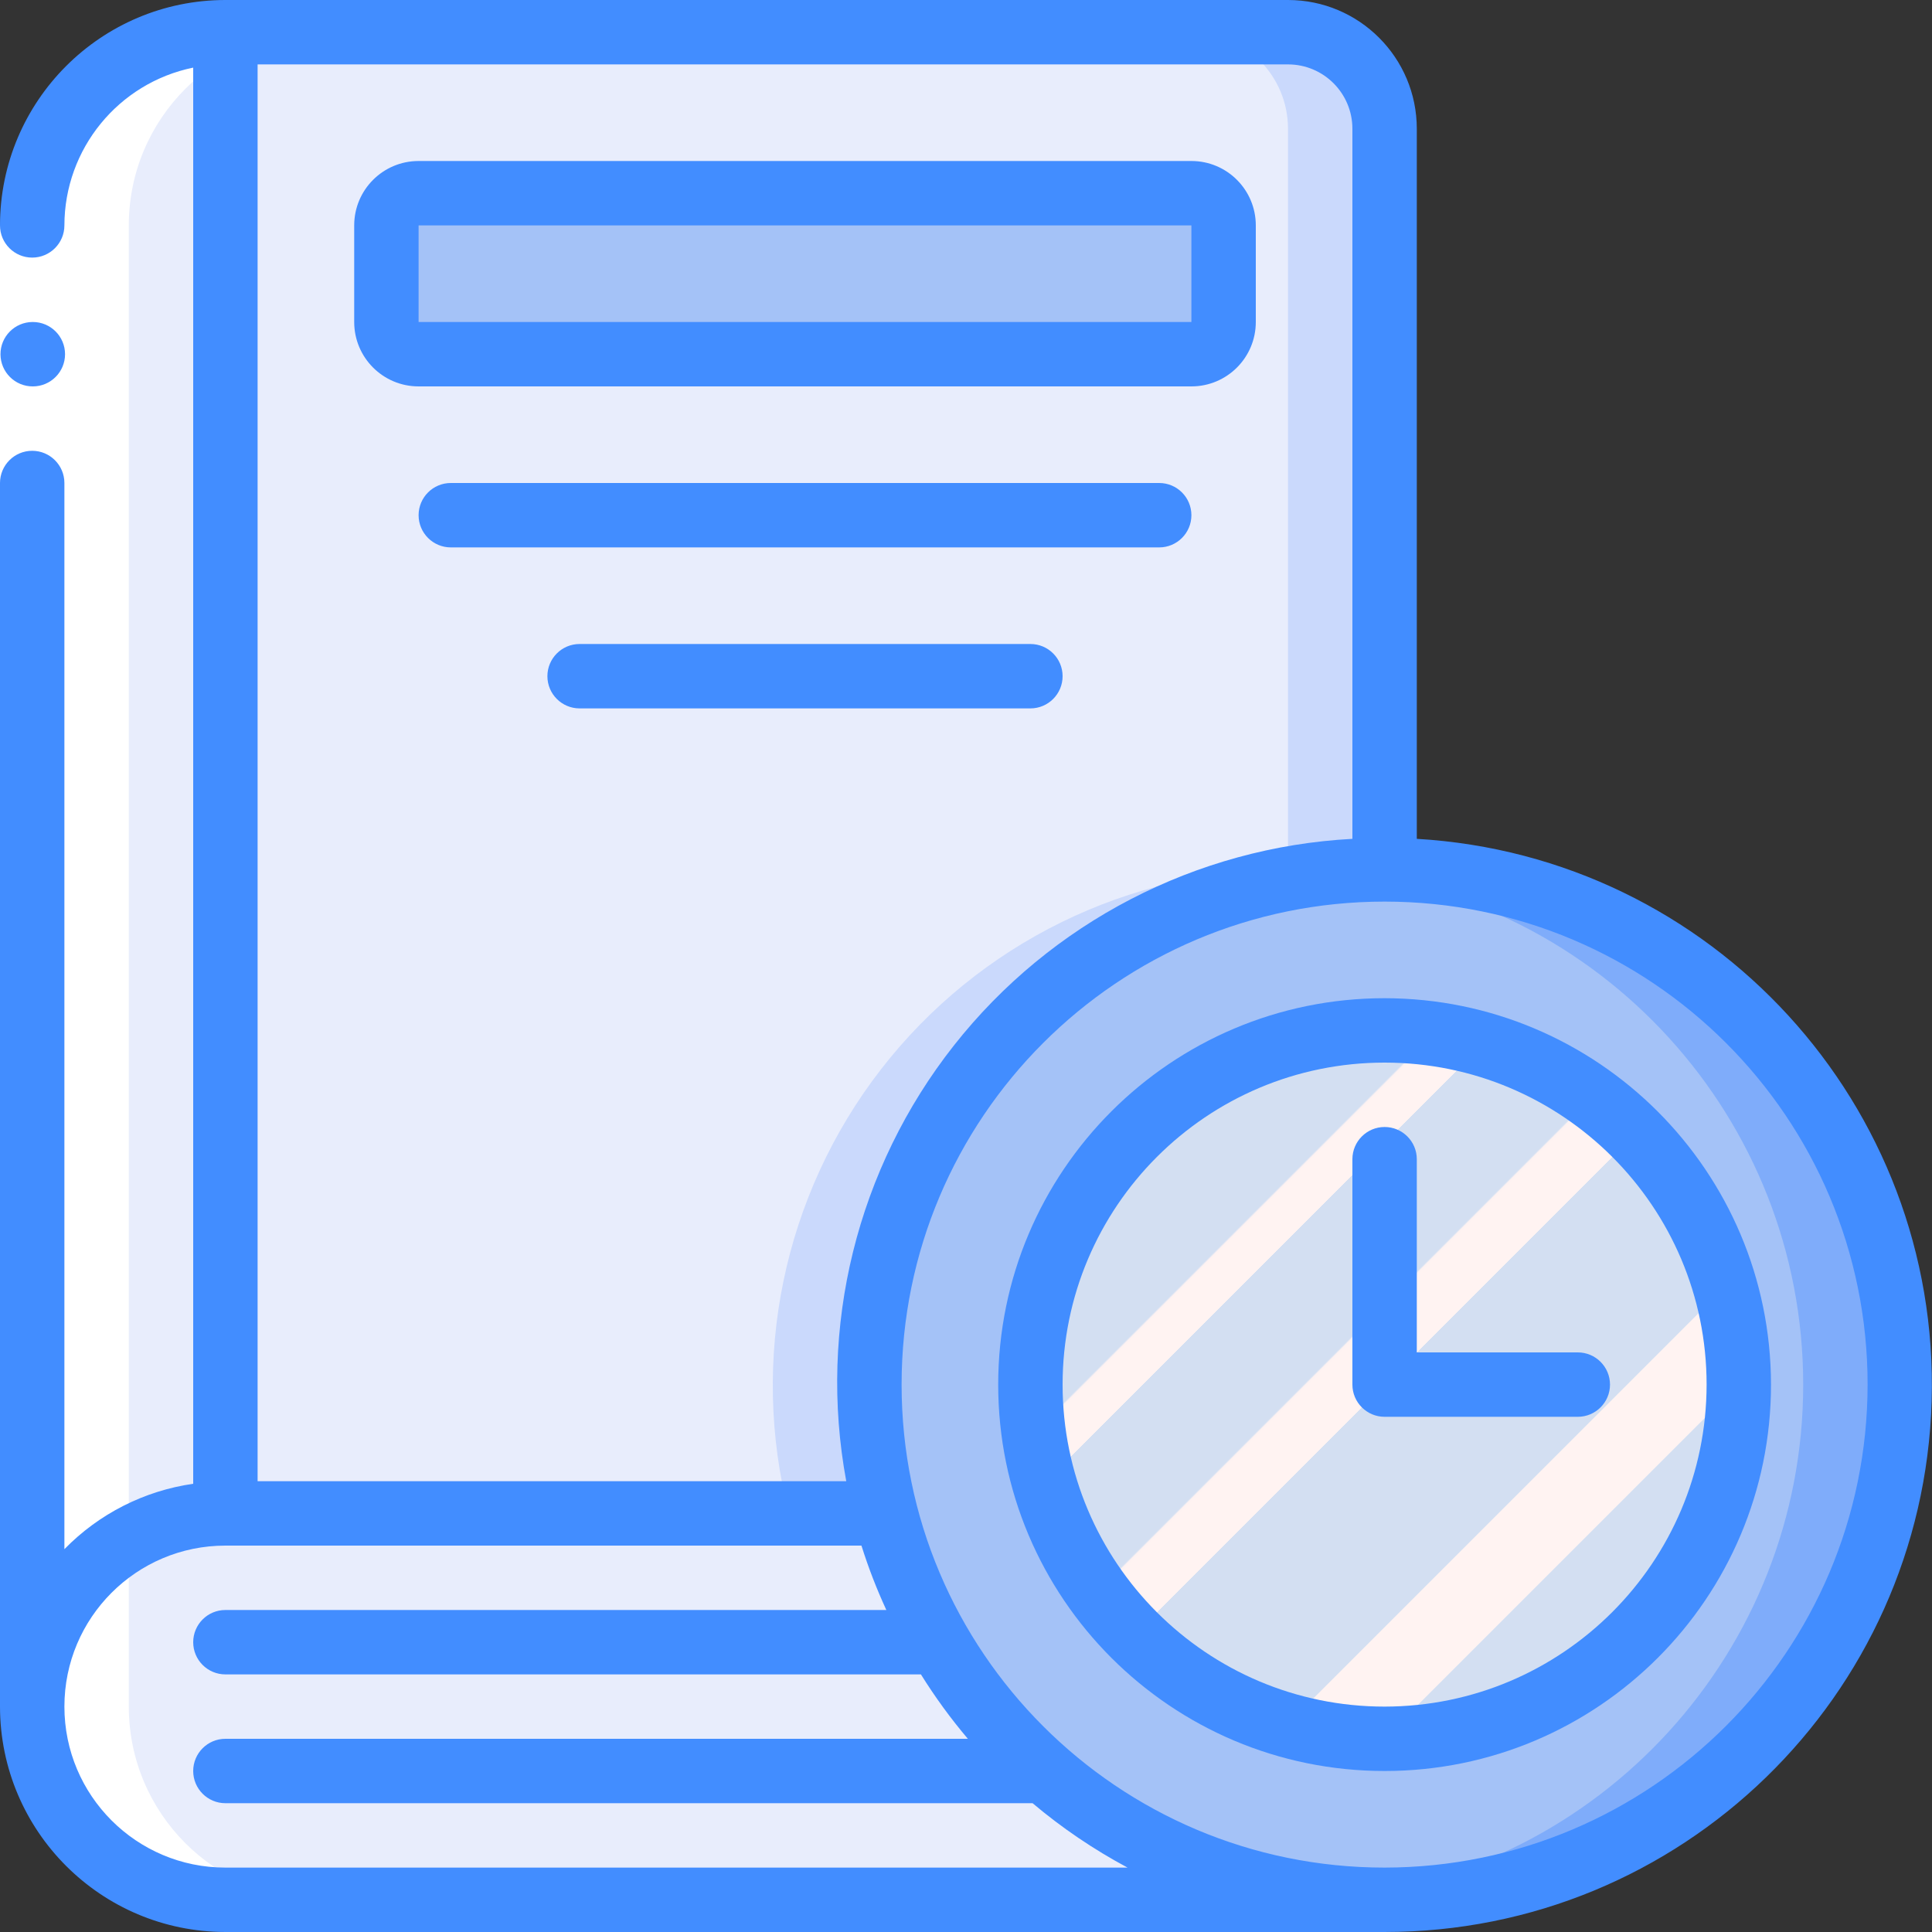 <svg height="512" viewBox="0 0 60 60" width="512" xmlns="http://www.w3.org/2000/svg" xmlns:xlink="http://www.w3.org/1999/xlink"><rect x="0" y="0" width="60" height="60" fill="#333333" stroke="none"/><linearGradient id="linearGradient-1" x1="14.645%" x2="85.355%" y1="14.645%" y2="85.355%"><stop offset="0" stop-color="#d3dff2"/><stop offset=".172" stop-color="#d3dff2"/><stop offset=".2" stop-color="#d3dff2"/><stop offset=".2" stop-color="#dae2f2"/><stop offset=".201" stop-color="#ebeaf2"/><stop offset=".201" stop-color="#f6eff2"/><stop offset=".202" stop-color="#fdf2f2"/><stop offset=".205" stop-color="#fff3f2"/><stop offset=".252" stop-color="#fff3f2"/><stop offset=".26" stop-color="#fff3f2"/><stop offset=".26" stop-color="#d3dff2"/><stop offset=".397" stop-color="#d3dff2"/><stop offset=".42" stop-color="#d3dff2"/><stop offset=".42" stop-color="#dae2f2"/><stop offset=".421" stop-color="#ebeaf2"/><stop offset=".421" stop-color="#f6eff2"/><stop offset=".422" stop-color="#fdf2f2"/><stop offset=".425" stop-color="#fff3f2"/><stop offset=".489" stop-color="#fff3f2"/><stop offset=".5" stop-color="#fff3f2"/><stop offset=".5" stop-color="#f8f0f2"/><stop offset=".5" stop-color="#e7e8f2"/><stop offset=".5" stop-color="#dce3f2"/><stop offset=".5" stop-color="#d5e0f2"/><stop offset=".501" stop-color="#d3dff2"/><stop offset=".706" stop-color="#d3dff2"/><stop offset=".74" stop-color="#d3dff2"/><stop offset=".741" stop-color="#fff3f2"/><stop offset=".835" stop-color="#fff3f2"/><stop offset=".85" stop-color="#fff3f2"/><stop offset=".851" stop-color="#d3dff2"/></linearGradient><g id="Page-1" fill="none" fill-rule="evenodd"><g id="041---Book-Expiry" fill-rule="nonzero"><path id="Shape" d="m43 59h-36c-3.314-0-6-2.686-6-6s2.686-6 6-6h20.5c1.828 7.065 8.202 11.999 15.5 12z" fill="#e8edfc"/><path id="Shape" d="m43 4v23c-4.946.009-9.611 2.3-12.641 6.21-3.03 3.909-4.085 8.999-2.859 13.79h-20.5c-3.314 0-6 2.686-6 6v-46c0-3.314 2.686-6 6-6h33c1.657 0 3 1.343 3 3z" fill="#e8edfc"/><path id="Shape" d="m40 1h-3c1.657 0 3 1.343 3 3v23c-4.946.009-9.611 2.3-12.641 6.21-3.03 3.909-4.085 8.999-2.859 13.79h3c-1.226-4.792-.171-9.881 2.859-13.79 3.03-3.909 7.695-6.201 12.641-6.21v-23c0-1.657-1.343-3-3-3z" fill="#cad9fc"/><rect id="Rectangle-path" fill="#a4c2f7" height="5" rx="1" width="26" x="12" y="6"/><path id="Shape" d="m59 43c0 8.837-7.163 16-16 16s-16-7.163-16-16 7.163-16 16-16 16 7.163 16 16z" fill="#a4c2f7"/><path id="Shape" d="m43 27c-.506 0-1.006.03-1.5.076 8.22.771 14.502 7.673 14.5 15.929s-6.289 15.154-14.51 15.92c.5.046 1 .075 1.51.075 8.837 0 16-7.163 16-16s-7.163-16-16-16z" fill="#7facfa"/><circle id="Oval" cx="43" cy="43" fill="url(#linearGradient-1)" r="11"/><path id="Shape" d="m10 59c-3.314 0-6-2.686-6-6v-46c0-3.314 2.686-6 6-6h-3c-3.314 0-6 2.686-6 6v46c0 3.314 2.686 6 6 6z" fill="#fff"/><path id="Rectangle-path" d="m0 7h2v8h-2z" fill="#fff"/><g fill="#428dff"><path id="Shape" d="m1.02 12c-.552.003-1.002-.443-1.005-.995-.003-.552.443-1.002.995-1.005h.01c.552 0 1 .448 1 1s-.448 1-1 1z"/><path id="Shape" d="m13 12h24c1.105 0 2-.895 2-2v-3c0-1.105-.895-2-2-2h-24c-1.105 0-2 .895-2 2v3c0 1.105.895 2 2 2zm0-5h24v3h-24z"/><path id="Shape" d="m36 15h-22c-.552 0-1 .448-1 1s.448 1 1 1h22c.552 0 1-.448 1-1s-.448-1-1-1z"/><path id="Shape" d="m32 20h-14c-.552 0-1 .448-1 1s.448 1 1 1h14c.552 0 1-.448 1-1s-.448-1-1-1z"/><path id="Shape" d="m49 42h-5v-6c0-.552-.448-1-1-1s-1 .448-1 1v7c0 .552.448 1 1 1h6c.552 0 1-.448 1-1s-.448-1-1-1z"/><path id="Shape" d="m44 26.051v-22.051c0-2.209-1.791-4-4-4h-33c-3.864.004-6.996 3.136-7 7 0 .552.448 1 1 1s1-.448 1-1c.003-2.375 1.674-4.422 4-4.9v43.98c-1.521.218-2.927.932-4 2.031v-33.111c0-.552-.448-1-1-1s-1 .448-1 1v38c.004 3.864 3.136 6.996 7 7h36c9.191.004 16.719-7.302 16.989-16.489.271-9.187-6.814-16.923-15.989-17.46zm-2-22.051v22.051c-4.856.259-9.365 2.597-12.375 6.416-3.01 3.82-4.228 8.751-3.344 13.533h-18.281v-44h32c1.105 0 2 .895 2 2zm-35 54c-2.761 0-5-2.239-5-5s2.239-5 5-5h19.753c.215.683.473 1.351.773 2h-20.526c-.552 0-1 .448-1 1s.448 1 1 1h21.6c.437.701.924 1.37 1.458 2h-23.058c-.552 0-1 .448-1 1s.448 1 1 1h25.068c.91.768 1.899 1.438 2.949 2zm36 0c-8.284 0-15-6.716-15-15s6.716-15 15-15 15 6.716 15 15c-.009 8.28-6.72 14.991-15 15z"/><path id="Shape" d="m43 31c-6.627 0-12 5.373-12 12s5.373 12 12 12 12-5.373 12-12c-.007-6.624-5.376-11.993-12-12zm0 22c-5.523 0-10-4.477-10-10s4.477-10 10-10 10 4.477 10 10c-.006 5.52-4.48 9.994-10 10z"/></g></g></g></svg>